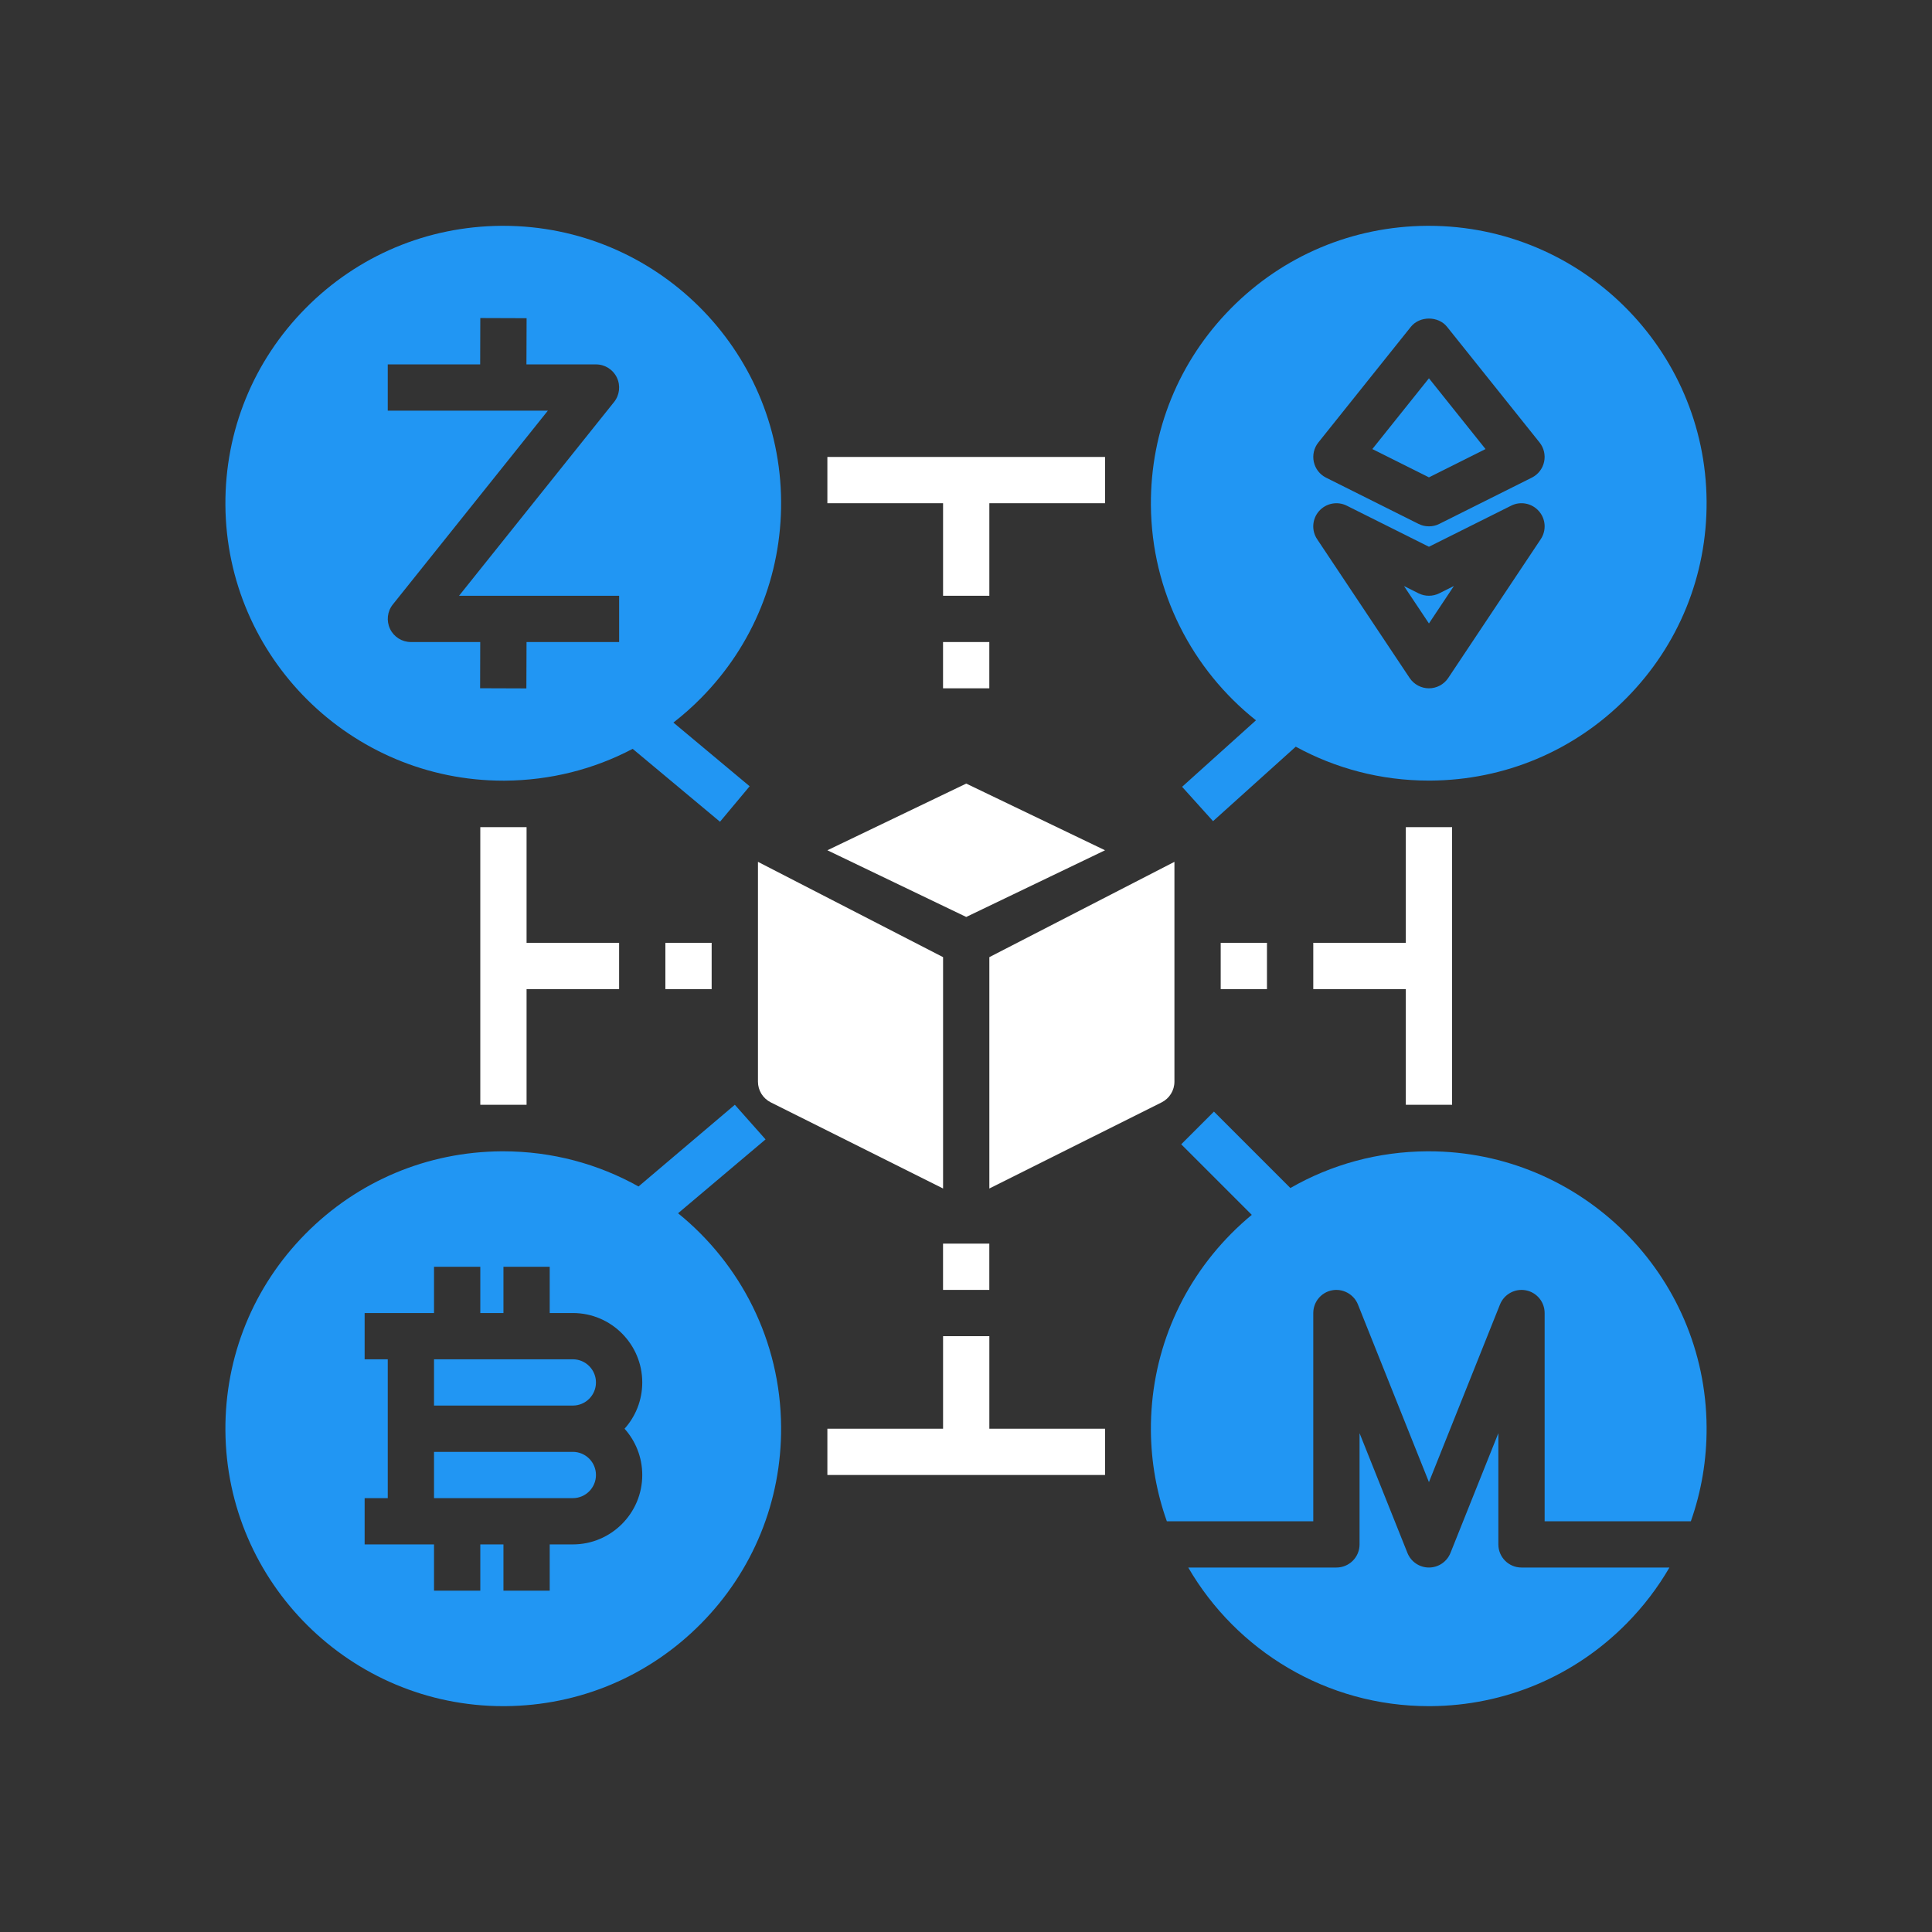 <svg width="60" height="60" viewBox="0 0 60 60" fill="none" xmlns="http://www.w3.org/2000/svg">
<rect x="0" y="0" width="60" height="60" fill="#333333" stroke="none"/>
<g clip-path="url(#clip0_1266_2006)">
<path d="M21.769 21.681C23.389 20.043 24.272 17.874 24.258 15.573C24.228 10.841 20.363 7.013 15.63 7.013C15.612 7.013 15.592 7.013 15.573 7.013C13.269 7.028 11.108 7.937 9.489 9.575C7.869 11.212 6.986 13.382 7 15.683C7.031 20.415 10.896 24.244 15.627 24.244H15.684C17.089 24.234 18.441 23.892 19.648 23.256L22.36 25.52L23.281 24.418L20.913 22.44C21.212 22.208 21.499 21.955 21.769 21.681ZM19.228 19.939H16.352L16.347 21.379L14.91 21.374L14.914 19.939H12.761C12.484 19.939 12.233 19.781 12.114 19.532C11.994 19.284 12.027 18.987 12.2 18.772L17.014 12.754H12.042V11.317H14.912L14.916 9.877L16.354 9.882L16.349 11.317H18.509C18.786 11.317 19.037 11.475 19.157 11.724C19.276 11.973 19.243 12.269 19.071 12.484L14.256 18.502H19.228V19.939Z" fill="#2196F3"></path>
<path d="M16.353 25.688H14.916V34.31H16.353V30.718H19.227V29.28H16.353V25.688Z" fill="white"></path>
<path d="M20.664 29.28H22.101V30.718H20.664V29.28Z" fill="white"></path>
<path d="M43.659 25.688V29.28H40.785V30.718H43.659V34.31H45.096V25.688H43.659Z" fill="white"></path>
<path d="M37.91 29.28H39.347V30.718H37.91V29.28Z" fill="white"></path>
<path d="M25.695 15.628H29.288V18.502H30.725V15.628H34.318V14.191H25.695V15.628Z" fill="white"></path>
<path d="M29.287 19.939H30.724V21.376H29.287V19.939Z" fill="white"></path>
<path d="M30.725 41.496H29.288V44.37H25.695V45.807H34.318V44.37H30.725V41.496Z" fill="white"></path>
<path d="M29.287 38.622H30.724V40.059H29.287V38.622Z" fill="white"></path>
<path d="M30.007 24.335L25.695 26.406L30.007 28.477L34.318 26.406L30.007 24.335Z" fill="white"></path>
<path d="M44.056 18.427L43.602 18.2L44.377 19.362L45.152 18.199L44.698 18.426C44.496 18.527 44.257 18.527 44.056 18.427Z" fill="#2196F3"></path>
<path d="M46.134 13.946L44.377 11.748L42.619 13.946L44.377 14.825L46.134 13.946Z" fill="#2196F3"></path>
<path d="M44.372 7.013C44.354 7.013 44.334 7.013 44.316 7.013C42.011 7.028 39.85 7.937 38.231 9.574C36.611 11.212 35.728 13.381 35.742 15.683C35.76 18.39 37.033 20.802 39.005 22.37L36.711 24.435L37.672 25.502L40.241 23.189C41.469 23.86 42.876 24.242 44.37 24.242H44.426C46.731 24.227 48.892 23.317 50.511 21.68C52.131 20.043 53.014 17.873 53 15.572C52.97 10.841 49.105 7.013 44.372 7.013ZM40.942 13.742L43.816 10.149C44.09 9.808 44.666 9.808 44.939 10.149L47.813 13.742C47.948 13.912 47.999 14.133 47.953 14.345C47.906 14.557 47.767 14.736 47.573 14.833L44.699 16.27C44.598 16.322 44.487 16.346 44.377 16.346C44.267 16.346 44.157 16.322 44.056 16.271L41.182 14.834C40.987 14.737 40.848 14.557 40.802 14.345C40.756 14.134 40.806 13.912 40.942 13.742ZM47.849 16.745L44.975 21.057C44.842 21.256 44.617 21.376 44.377 21.376C44.137 21.376 43.913 21.256 43.779 21.057L40.905 16.745C40.724 16.474 40.749 16.116 40.964 15.872C41.182 15.627 41.535 15.559 41.824 15.704L44.377 16.98L46.931 15.704C47.22 15.558 47.574 15.627 47.79 15.872C48.006 16.115 48.03 16.474 47.849 16.745Z" fill="#2196F3"></path>
<path d="M35.742 44.425C35.749 45.413 35.923 46.362 36.237 47.244H40.785V40.777C40.785 40.433 41.029 40.137 41.367 40.072C41.699 40.008 42.042 40.19 42.171 40.51L44.377 46.029L46.584 40.511C46.713 40.19 47.053 40.008 47.387 40.072C47.726 40.137 47.97 40.433 47.97 40.777V47.244H52.511C52.839 46.316 53.007 45.329 53 44.315C52.97 39.583 49.105 35.755 44.372 35.755C44.354 35.755 44.334 35.755 44.316 35.755C42.802 35.764 41.351 36.161 40.074 36.895L37.7 34.521L36.684 35.537L38.875 37.728C38.652 37.913 38.437 38.109 38.231 38.317C36.611 39.955 35.728 42.124 35.742 44.425Z" fill="#2196F3"></path>
<path d="M47.252 48.681C46.854 48.681 46.533 48.36 46.533 47.963V44.508L45.045 48.229C44.935 48.502 44.671 48.681 44.377 48.681C44.084 48.681 43.82 48.502 43.71 48.23L42.222 44.508V47.963C42.222 48.36 41.901 48.681 41.503 48.681H36.902C38.398 51.255 41.188 52.986 44.37 52.986H44.426C46.731 52.971 48.892 52.061 50.511 50.424C51.035 49.894 51.481 49.309 51.845 48.682H47.252V48.681Z" fill="#2196F3"></path>
<path d="M17.79 45.089H13.479V46.526H17.79C18.187 46.526 18.508 46.203 18.508 45.807C18.508 45.411 18.187 45.089 17.79 45.089Z" fill="#2196F3"></path>
<path d="M17.79 42.214H13.479V43.651H17.79C18.187 43.651 18.508 43.329 18.508 42.933C18.508 42.537 18.187 42.214 17.79 42.214Z" fill="#2196F3"></path>
<path d="M21.058 37.679L23.775 35.385L22.821 34.31L19.83 36.847C18.585 36.151 17.154 35.755 15.63 35.755C15.612 35.755 15.592 35.755 15.573 35.755C13.269 35.77 11.108 36.68 9.489 38.316C7.869 39.954 6.986 42.123 7 44.425C7.031 49.157 10.896 52.986 15.627 52.986H15.684C17.989 52.971 20.15 52.061 21.769 50.424C23.389 48.786 24.272 46.617 24.258 44.316C24.241 41.637 22.995 39.248 21.058 37.679ZM19.946 45.807C19.946 46.996 18.979 47.963 17.791 47.963H17.072V49.4H15.635V47.963H14.916V49.4H13.479V47.963H11.324V46.526H12.042V42.214H11.324V40.777H13.479V39.34H14.916V40.777H15.635V39.34H17.072V40.777H17.791C18.979 40.777 19.946 41.745 19.946 42.933C19.946 43.485 19.738 43.989 19.396 44.37C19.738 44.752 19.946 45.256 19.946 45.807Z" fill="#2196F3"></path>
<path d="M23.539 26.765V33.592C23.539 33.864 23.693 34.113 23.937 34.235L29.288 36.91V29.725L23.539 26.765Z" fill="white"></path>
<path d="M36.473 26.765V33.592C36.473 33.864 36.319 34.113 36.076 34.235L30.725 36.91V29.725L36.473 26.765Z" fill="white"></path>
</g>
<defs>
<clipPath id="clip0_1266_2006">
<rect width="46" height="46" fill="white" transform="translate(7 7)"></rect>
</clipPath>
</defs>
</svg>